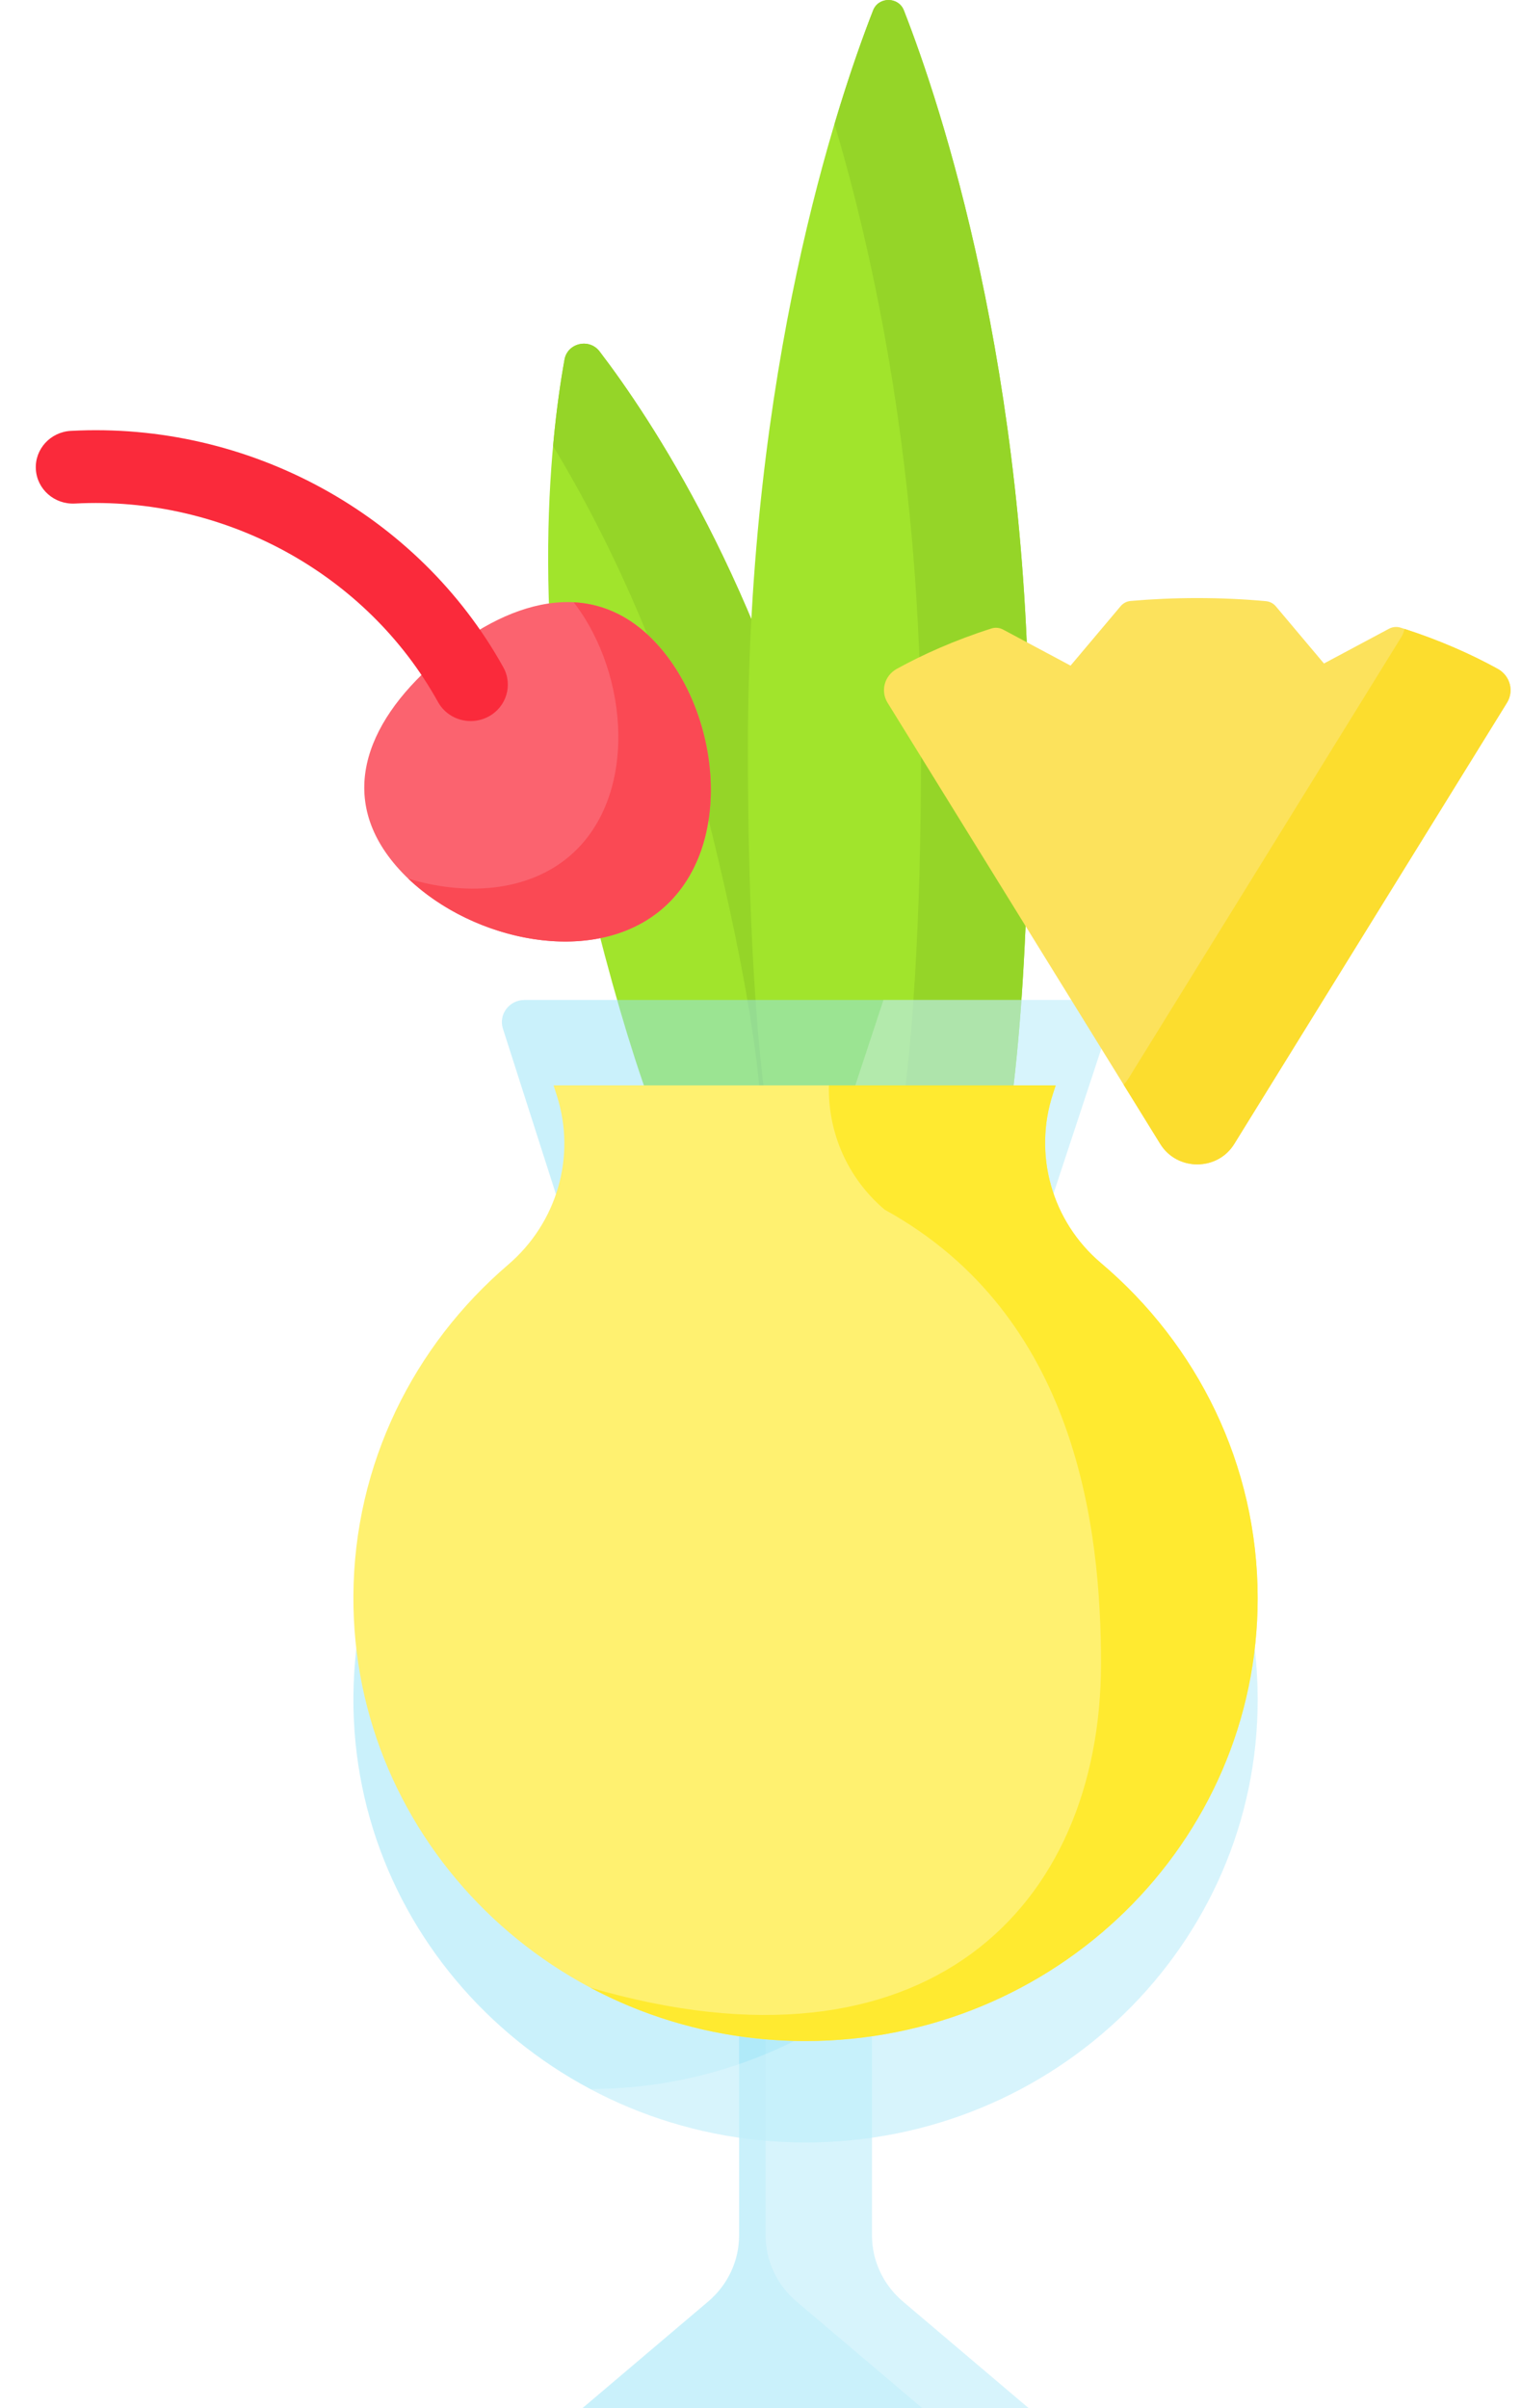 <svg width="60" height="95" viewBox="0 0 60 95" fill="none" xmlns="http://www.w3.org/2000/svg">
<g clip-path="url(#clip0)">
<path d="M32.507 33.136C35.748 46.439 34.514 50.362 31.958 50.96C29.402 51.557 26.492 48.602 23.251 35.299C20.8 25.239 21.689 17.406 22.268 14.185C22.385 13.53 23.244 13.33 23.65 13.861C25.652 16.48 30.056 23.076 32.507 33.136V33.136Z" fill="#A1E42C"/>
<path d="M32.507 33.136C30.056 23.076 25.652 16.48 23.65 13.861C23.244 13.33 22.386 13.53 22.268 14.185C22.117 15.023 21.946 16.176 21.818 17.597C23.92 21.073 26.484 26.305 28.149 33.136C30.648 43.395 30.486 48.075 29.109 49.954C30.102 50.936 31.052 51.171 31.958 50.96C34.514 50.362 35.748 46.439 32.507 33.136V33.136Z" fill="#95D528"/>
<path d="M40.595 29.5C40.595 48.283 38.112 53.138 35.049 53.138C31.986 53.138 29.503 48.283 29.503 29.5C29.503 14.58 33.003 4.092 34.442 0.409C34.656 -0.136 35.443 -0.136 35.656 0.409C37.096 4.092 40.595 14.58 40.595 29.5V29.5Z" fill="#A1E42C"/>
<path d="M35.656 0.409C35.443 -0.136 34.656 -0.136 34.442 0.409C34.05 1.413 33.504 2.926 32.919 4.892C34.482 10.141 36.334 18.646 36.334 29.5C36.334 43.653 34.924 49.897 32.919 52.116C33.575 52.842 34.294 53.138 35.049 53.138C38.112 53.138 40.595 48.283 40.595 29.5C40.595 14.58 37.096 4.092 35.656 0.409V0.409Z" fill="#95D528"/>
<g filter="url(#filter0_d)">
<path d="M41.925 92.141L35.612 86.787C34.84 86.132 34.396 85.181 34.396 84.181V74.006H29.156V84.181C29.156 85.181 28.713 86.132 27.941 86.787L21.628 92.141C20.464 93.128 21.177 95 22.716 95H40.837C42.376 95 43.088 93.128 41.925 92.141Z" fill="#97E4F9" fill-opacity="0.5"/>
</g>
<g filter="url(#filter1_d)">
<path d="M41.925 92.141L35.612 86.787C34.84 86.132 34.396 85.181 34.396 84.181V74.006H30.201V84.181C30.201 85.181 30.644 86.132 31.416 86.787L37.729 92.141C38.893 93.128 38.18 95 36.641 95H40.837C42.376 95 43.088 93.128 41.925 92.141Z" fill="white" fill-opacity="0.24"/>
</g>
<path d="M15.63 34.163C18.061 36.976 23.19 38.285 26.062 35.904C28.934 33.522 28.462 28.352 26.031 25.539C23.599 22.727 20.295 23.528 17.423 25.91C14.551 28.291 13.199 31.35 15.63 34.163Z" fill="#FB636F"/>
<path d="M26.031 25.539C25.018 24.368 23.854 23.825 22.633 23.76C24.843 26.628 25.186 31.52 22.415 33.817C20.748 35.199 18.323 35.336 16.104 34.66C18.679 37.121 23.365 38.14 26.062 35.903C28.934 33.522 28.462 28.352 26.031 25.539V25.539Z" fill="#FA4954"/>
<path d="M18.568 28.445C18.048 28.445 17.545 28.173 17.279 27.694C14.467 22.624 8.847 19.552 2.958 19.864C2.146 19.907 1.458 19.3 1.414 18.509C1.37 17.717 1.99 17.04 2.798 16.997C9.809 16.622 16.505 20.285 19.855 26.324C20.241 27.02 19.978 27.892 19.267 28.27C19.044 28.388 18.805 28.445 18.568 28.445Z" fill="#FA2A3B"/>
<g filter="url(#filter2_d)">
<path d="M41.541 43.135L43.7 36.589C43.886 36.025 43.457 35.447 42.852 35.447H20.69C20.088 35.447 19.659 36.019 19.839 36.581L21.965 43.217C22.735 45.619 21.978 48.236 20.043 49.892C16.326 53.074 13.97 57.741 13.941 62.949C13.886 72.626 21.896 80.516 31.777 80.516C41.627 80.515 49.612 72.695 49.612 63.047C49.612 57.764 47.217 53.029 43.432 49.826C41.483 48.177 40.75 45.535 41.541 43.135V43.135Z" fill="#97E4F9" fill-opacity="0.5"/>
</g>
<g filter="url(#filter3_d)">
<path d="M43.432 49.826C41.483 48.177 40.75 45.535 41.541 43.135L43.7 36.589C43.886 36.025 43.457 35.447 42.852 35.447H34.851L33.01 41.029C32.218 43.429 32.951 46.072 34.9 47.721C38.685 50.924 41.08 55.659 41.08 60.942C41.08 70.575 33.118 78.387 23.288 78.41C25.812 79.752 28.704 80.516 31.777 80.516C41.627 80.515 49.612 72.695 49.612 63.047C49.612 57.764 47.217 53.029 43.432 49.826Z" fill="white" fill-opacity="0.24"/>
</g>
<path d="M59.084 26.387C58.045 25.814 56.77 25.238 55.25 24.76C55.099 24.712 54.932 24.728 54.793 24.803L52.227 26.174L50.33 23.92C50.232 23.803 50.091 23.729 49.937 23.715C49.081 23.636 48.179 23.593 47.229 23.593C46.309 23.593 45.433 23.634 44.6 23.707C44.446 23.721 44.304 23.796 44.206 23.913L42.231 26.258L39.568 24.835C39.427 24.76 39.26 24.744 39.108 24.793C37.632 25.265 36.39 25.827 35.374 26.387C34.89 26.654 34.725 27.257 35.012 27.722L45.77 45.128C46.434 46.202 48.025 46.202 48.688 45.128L59.447 27.722C59.734 27.257 59.568 26.654 59.084 26.387V26.387Z" fill="#FCE25C"/>
<path d="M59.084 26.387C58.08 25.833 56.854 25.278 55.402 24.809C55.381 24.917 55.344 25.024 55.282 25.124L44.524 42.53C44.465 42.626 44.396 42.71 44.324 42.788L45.77 45.128C46.434 46.202 48.025 46.202 48.688 45.128L59.446 27.722C59.734 27.256 59.568 26.654 59.084 26.387V26.387Z" fill="#FCDD2E"/>
<path d="M41.647 42.816H21.837L21.965 43.217C22.735 45.619 21.978 48.236 20.043 49.892C16.327 53.074 13.97 57.741 13.941 62.949C13.886 72.626 21.896 80.516 31.777 80.516C41.627 80.515 49.612 72.695 49.612 63.048C49.612 57.764 47.217 53.029 43.432 49.827C41.483 48.177 40.75 45.535 41.542 43.135L41.647 42.816Z" fill="#FFF170"/>
<path d="M43.432 49.826C41.483 48.177 40.75 45.535 41.541 43.135L41.646 42.816H32.699C32.651 44.663 33.428 46.475 34.9 47.721C42.5 51.907 43.432 60.335 43.432 65.619C43.432 75.252 36.5 82.268 23.288 78.41C25.812 79.752 28.704 80.516 31.777 80.516C41.627 80.515 49.612 72.695 49.612 63.048C49.612 57.764 47.217 53.029 43.432 49.826Z" fill="#FFEA30"/>
</g>
<defs>
<filter id="filter0_d" x="17.05" y="74.006" width="29.452" height="28.994" filterUnits="userSpaceOnUse" color-interpolation-filters="sRGB">
<feFlood flood-opacity="0" result="BackgroundImageFix"/>
<feColorMatrix in="SourceAlpha" type="matrix" values="0 0 0 0 0 0 0 0 0 0 0 0 0 0 0 0 0 0 127 0"/>
<feOffset dy="4"/>
<feGaussianBlur stdDeviation="2"/>
<feColorMatrix type="matrix" values="0 0 0 0 0 0 0 0 0 0 0 0 0 0 0 0 0 0 0.25 0"/>
<feBlend mode="normal" in2="BackgroundImageFix" result="effect1_dropShadow"/>
<feBlend mode="normal" in="SourceGraphic" in2="effect1_dropShadow" result="shape"/>
</filter>
<filter id="filter1_d" x="26.201" y="74.006" width="20.301" height="28.994" filterUnits="userSpaceOnUse" color-interpolation-filters="sRGB">
<feFlood flood-opacity="0" result="BackgroundImageFix"/>
<feColorMatrix in="SourceAlpha" type="matrix" values="0 0 0 0 0 0 0 0 0 0 0 0 0 0 0 0 0 0 127 0"/>
<feOffset dy="4"/>
<feGaussianBlur stdDeviation="2"/>
<feColorMatrix type="matrix" values="0 0 0 0 0 0 0 0 0 0 0 0 0 0 0 0 0 0 0.25 0"/>
<feBlend mode="normal" in2="BackgroundImageFix" result="effect1_dropShadow"/>
<feBlend mode="normal" in="SourceGraphic" in2="effect1_dropShadow" result="shape"/>
</filter>
<filter id="filter2_d" x="9.94" y="35.447" width="43.672" height="53.068" filterUnits="userSpaceOnUse" color-interpolation-filters="sRGB">
<feFlood flood-opacity="0" result="BackgroundImageFix"/>
<feColorMatrix in="SourceAlpha" type="matrix" values="0 0 0 0 0 0 0 0 0 0 0 0 0 0 0 0 0 0 127 0"/>
<feOffset dy="4"/>
<feGaussianBlur stdDeviation="2"/>
<feColorMatrix type="matrix" values="0 0 0 0 0 0 0 0 0 0 0 0 0 0 0 0 0 0 0.25 0"/>
<feBlend mode="normal" in2="BackgroundImageFix" result="effect1_dropShadow"/>
<feBlend mode="normal" in="SourceGraphic" in2="effect1_dropShadow" result="shape"/>
</filter>
<filter id="filter3_d" x="19.288" y="35.447" width="34.324" height="53.068" filterUnits="userSpaceOnUse" color-interpolation-filters="sRGB">
<feFlood flood-opacity="0" result="BackgroundImageFix"/>
<feColorMatrix in="SourceAlpha" type="matrix" values="0 0 0 0 0 0 0 0 0 0 0 0 0 0 0 0 0 0 127 0"/>
<feOffset dy="4"/>
<feGaussianBlur stdDeviation="2"/>
<feColorMatrix type="matrix" values="0 0 0 0 0 0 0 0 0 0 0 0 0 0 0 0 0 0 0.25 0"/>
<feBlend mode="normal" in2="BackgroundImageFix" result="effect1_dropShadow"/>
<feBlend mode="normal" in="SourceGraphic" in2="effect1_dropShadow" result="shape"/>
</filter>
<clipPath id="clip0">
<rect width="60" height="95" fill="white"/>
</clipPath>
</defs>
</svg>
